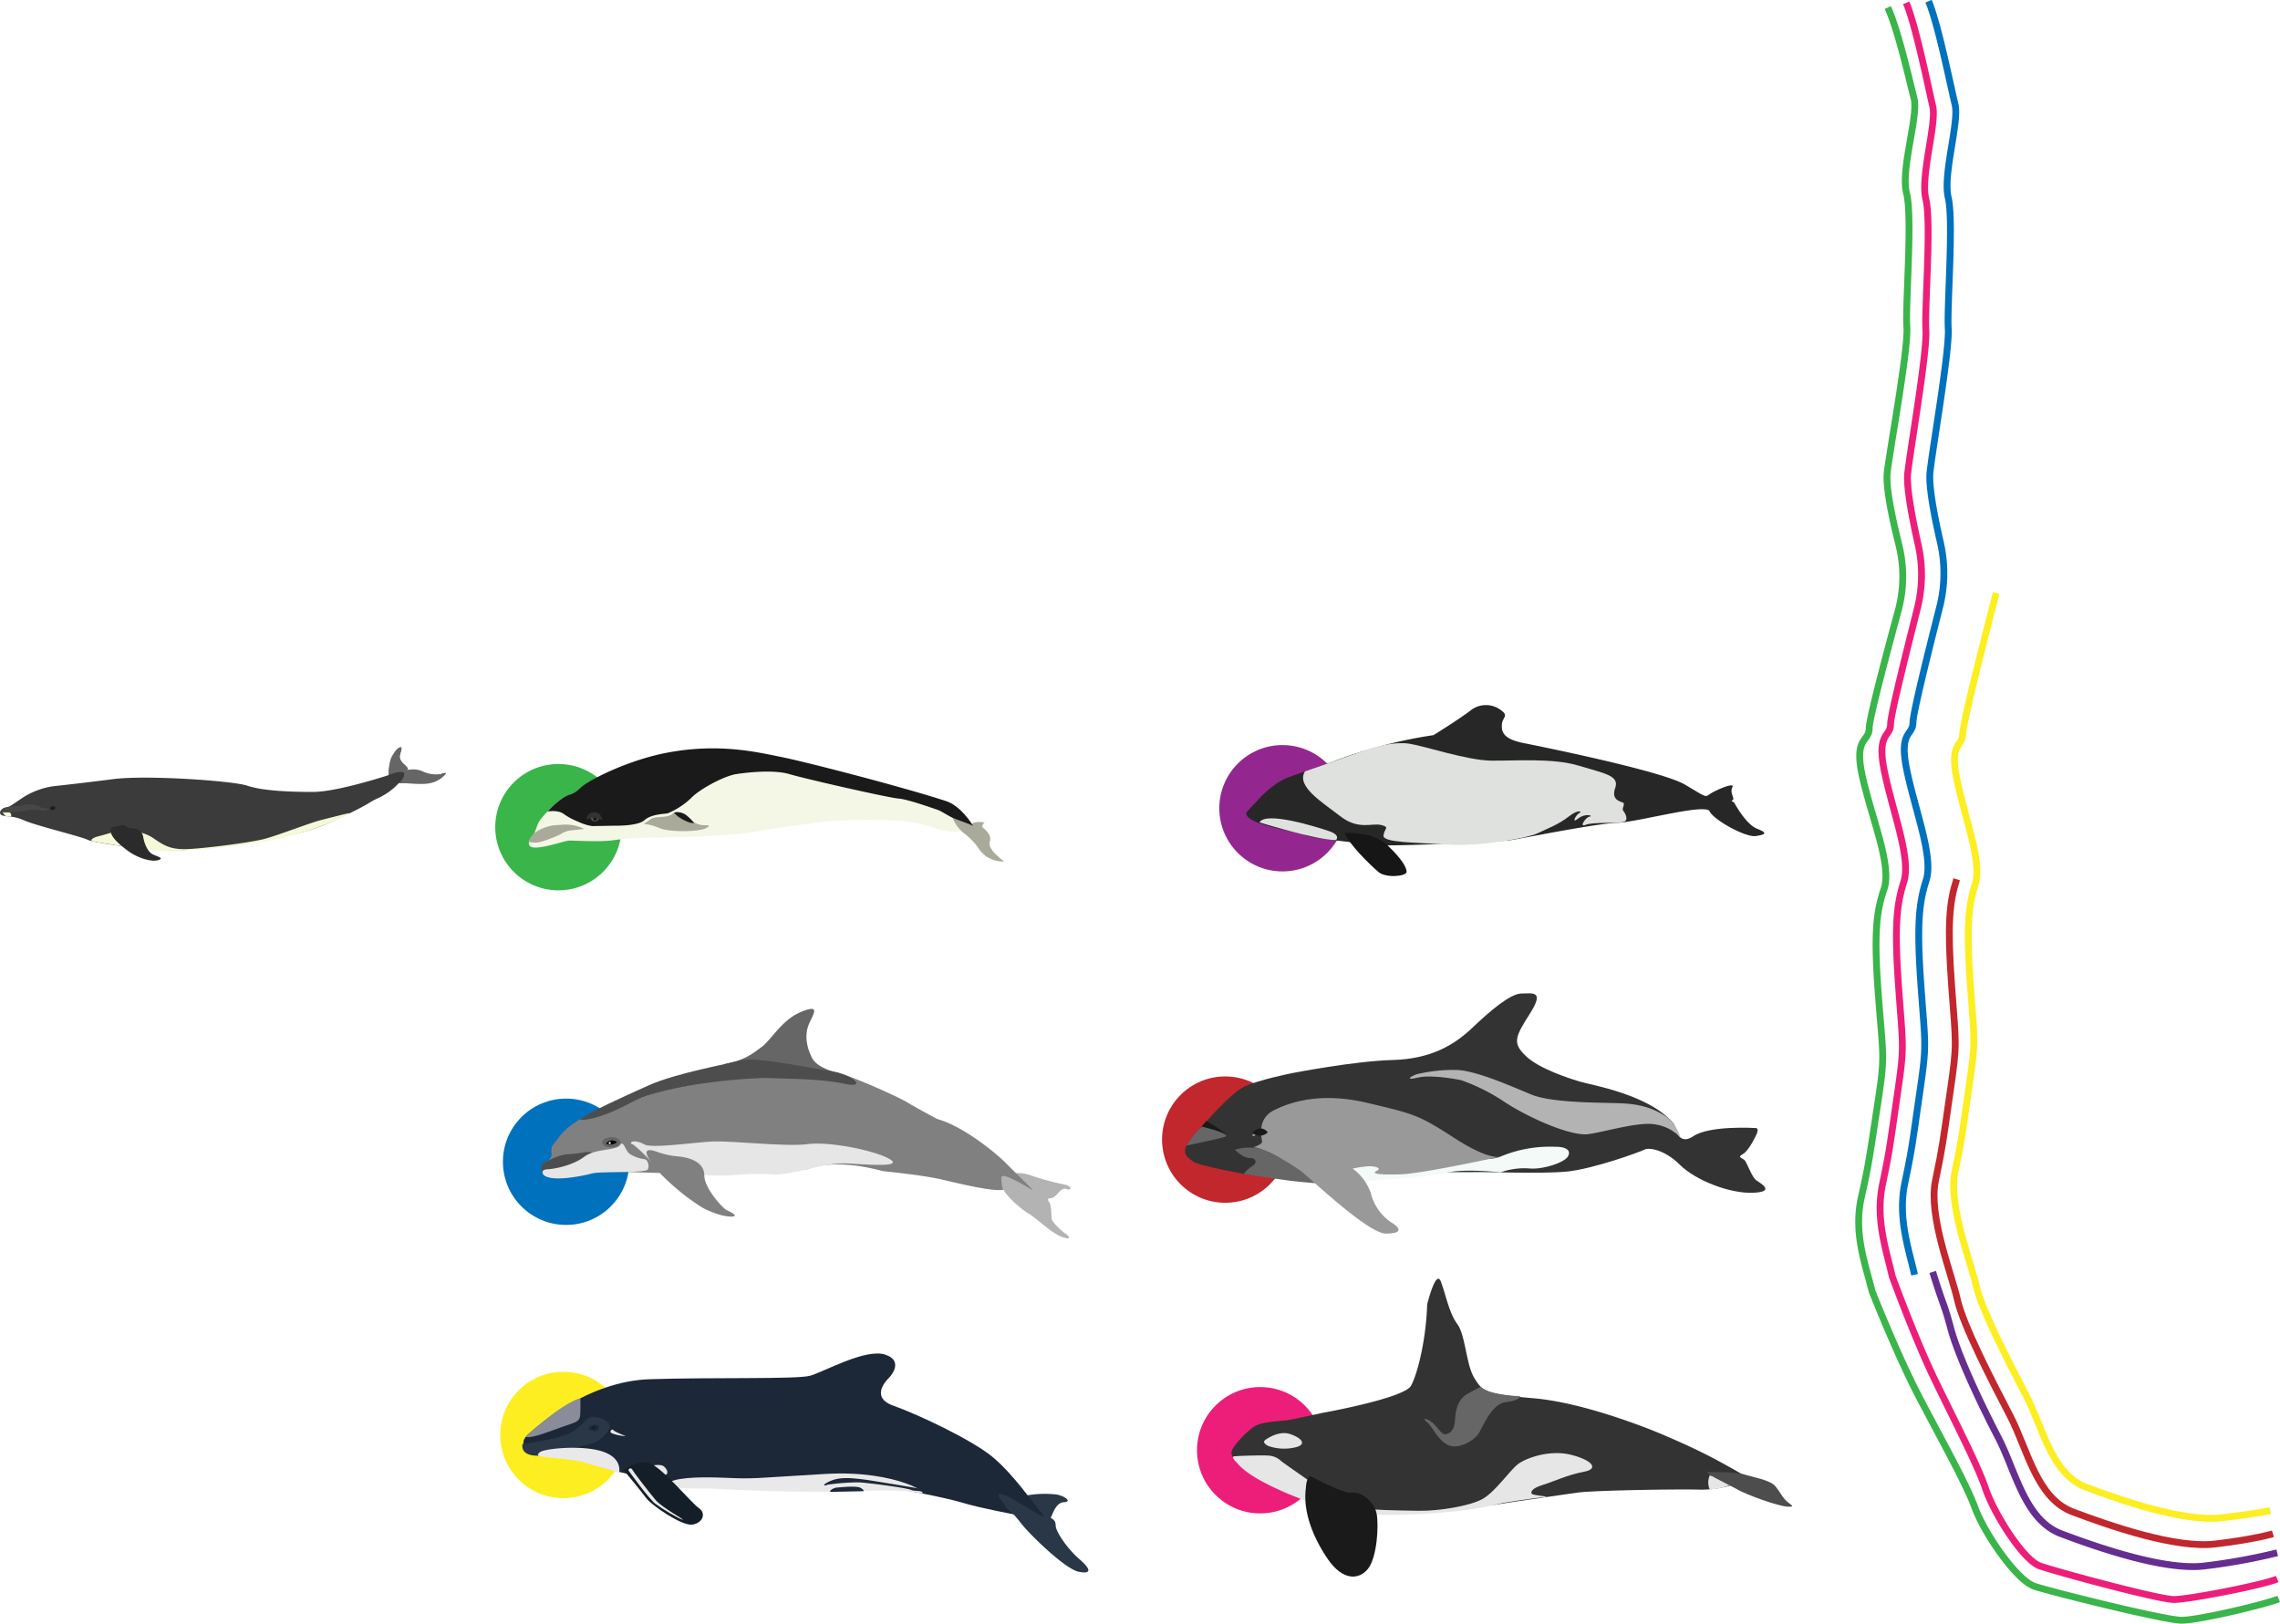 <svg xmlns="http://www.w3.org/2000/svg" viewBox="0 0 667.6 475.49">
    <defs>
        <style>
            .cls-1 {
                fill: #ed1e79;
            }
            .cls-2 {
                fill: #fcee21;
            }
            .cls-3 {
                fill: #c1272d;
            }
            .cls-4 {
                fill: #0071bc;
            }
            .cls-5 {
                fill: #93278f;
            }
            .cls-6 {
                fill: #39b54a;
            }
            .cls-7 {
                fill: #3b3b3b;
            }
            .cls-8 {
                fill: #f5f9d8;
            }
            .cls-9 {
                fill: #2b2b2b;
            }
            .cls-10 {
                fill: #474747;
            }
            .cls-11 {
                fill: #666;
            }
            .cls-12 {
                fill: #1a1a1a;
            }
            .cls-13 {
                fill: #f5f7e6;
            }
            .cls-14 {
                fill: #aaaa9b;
            }
            .cls-15 {
                fill: #5b5b59;
            }
            .cls-16 {
                fill: #333332;
            }
            .cls-17 {
                fill: #293747;
            }
            .cls-18 {
                fill: #1c2838;
            }
            .cls-19 {
                fill: #8a8c99;
            }
            .cls-20 {
                fill: #eae9e9;
            }
            .cls-21 {
                fill: #141e28;
            }
            .cls-22 {
                fill: #272727;
            }
            .cls-23 {
                fill: #dfe1de;
            }
            .cls-24 {
                fill: #161616;
            }
            .cls-25 {
                fill: #333;
            }
            .cls-26 {
                fill: #f4faf7;
            }
            .cls-27 {
                fill: #999;
            }
            .cls-28 {
                fill: #b3b3b3;
            }
            .cls-29 {
                fill: gray;
            }
            .cls-30 {
                fill: #e6e6e6;
            }
            .cls-31 {
                fill: #4d4d4d;
            }
            .cls-32,
            .cls-33,
            .cls-34,
            .cls-35,
            .cls-36,
            .cls-37 {
                fill: none;
                stroke-miterlimit: 10;
                stroke-width: 2px;
            }
            .cls-32 {
                stroke: #fcee21;
            }
            .cls-33 {
                stroke: #c1272d;
            }
            .cls-34 {
                stroke: #662d91;
            }
            .cls-35 {
                stroke: #0071bc;
            }
            .cls-36 {
                stroke: #ed1e79;
            }
            .cls-37 {
                stroke: #39b54a;
            }
        </style>
    </defs>
    <title>FAMILIA-GRANDE</title>
    <g id="Capa_1" data-name="Capa 1">
        <circle class="cls-1" cx="368.99" cy="424.71" r="18.5" />
        <circle class="cls-2" cx="164.97" cy="420.24" r="18.5" />
        <circle class="cls-3" cx="358.76" cy="333.74" r="18.5" />
        <circle class="cls-4" cx="165.76" cy="340.23" r="18.5" />
        <circle class="cls-5" cx="375.52" cy="236.7" r="18.5" />
        <circle class="cls-6" cx="163.51" cy="242.24" r="18.5" />
        <path
            class="cls-7"
            d="M128.56,345.5s-14.87,4.91-22.12,4.93-15-.38-19.24-1.82S57.73,345.43,48,346.67s-14.22,1.71-16.22,1.94a22.42,22.42,0,0,0-9.8,3.14c-3.72,2.41-3.94,2.87-5.45,3.23s-2.39,1.81-1.16,2.3,3.12,0,6.46,1.49,16.78,4.75,18.62,5.69,20.1,3.48,28.25,3,30.86-2.59,43.08-8.24,10.37-5.49,13.87-7.06a19.08,19.08,0,0,0,5.89-4.31,78.13,78.13,0,0,0,9.78-.85c4.08-.71,4.07-2.54,2.82-1.89s-4.56.23-6-.27-3.15-1.16-3.85-.8,0-.17-.2-.61-2.62-2.12-2.3-3.53,1.18-3.16-.51-1.73S128.7,342,128.56,345.5Z"
            transform="translate(-14.76 -118.51)"
        />
        <path
            class="cls-8"
            d="M50.33,361.22s6.08.52,9.25,2.7,5.16,3.53,10.56,3.23,18.13-1.9,22.21-3,13.21-4.7,16.76-5.58,6.75-1.73,7.68-1.87-.29.49-2.24,1.41A96.38,96.38,0,0,1,92,365c-11.56,2-25.62,3.3-33.86,2.3s-15.33-2.17-16.29-2.43.32-1.08,1.29-1.33S49.56,361.85,50.33,361.22Z"
            transform="translate(-14.76 -118.51)"
        />
        <path
            class="cls-9"
            d="M51.06,360.11a3.82,3.82,0,0,0,2.25,1c1.23,0,3,.3,3.39,2.54s1.4,4.39,2.83,5.08S63,369.83,61,370.42s-6.09-.74-8.75-2.71-5.18-4.19-5.07-6a1,1,0,0,0,0-.62C47.11,360.71,51.06,360.11,51.06,360.11Z"
            transform="translate(-14.76 -118.51)"
        />
        <path class="cls-8" d="M17.52,356.37s.9.62.39,1.3l-1.44-.15s-1.45-1.19-.58-1.15S17.52,356.37,17.52,356.37Z" transform="translate(-14.76 -118.51)" />
        <path
            class="cls-10"
            d="M27.26,355.94s-1.46-.68-5.27,0a31.32,31.32,0,0,1-7.2.42A1.92,1.92,0,0,1,16.5,355c1.55-.31,3.65-.38,5.29-.74a6.28,6.28,0,0,1,3.91.21c.81.42,2.61,1.11,3.08.76a2.47,2.47,0,0,1,2.38-.41s.07,1.58-2.43.79Z"
            transform="translate(-14.76 -118.51)"
        />
        <path
            class="cls-11"
            d="M131.51,347.86a3.92,3.92,0,0,0,1.65-3s-1-.89-4.6.64c0,0-.12-3.6,1-5.55s1.68-2.41,2.33-2.61.54.52.07,1.68a3,3,0,0,0,.79,3.11c.62.42,1.51,1.13,1.29,1.73s-.11.2.4.11a6.72,6.72,0,0,1,4.32.55,9.5,9.5,0,0,0,5.05.71c.28-.11,2.41-.93,1.15.26a7.69,7.69,0,0,1-4.46,2.41C138,348.47,132.66,347.63,131.51,347.86Z"
            transform="translate(-14.76 -118.51)"
        />
        <path class="cls-9" d="M29.16,355.43a1,1,0,0,0,1.05.36c.79-.11.82-.56.95-1a2,2,0,0,0-1.74,0A.58.58,0,0,0,29.16,355.43Z" transform="translate(-14.76 -118.51)" />
        <ellipse class="cls-12" cx="30.21" cy="355.22" rx="0.51" ry="0.47" transform="translate(-15.67 -118.44) rotate(-0.15)" />
        <path
            class="cls-13"
            d="M170.27,363.71s-1.94,2.79.86,3,8.61-1.83,10-2,9,.57,14-.24a82,82,0,0,1,12.22-.63s21.1-.29,29.45-1.88c9.29-1.77,22.24-3.06,22.24-3.06s16.38-.87,23.64.54c5.44,1.05,9.63,3.58,13.43,2.37a32.24,32.24,0,0,1,5.83,6c2,3,6.82,3,6.82,3s-5-3.39-4.23-5.8-2.21-4-2.21-4.4.4-1.2.8-1.21-3-.59-3.81.41c0,0-3.22-5.2-7.43-6.59s-36.8-9.41-39.2-9.81-16.09-4.63-25.11-4.8-17.68,0-23.68,2-16.42,6.06-19.82,9.27a8,8,0,0,1-3.21,1.7c-1.8.4-7.79,6.14-8.58,8.15S171.36,362.7,170.27,363.71Z"
            transform="translate(-14.76 -118.51)"
        />
        <path
            class="cls-14"
            d="M213.45,356.46c1.21,0,3.14,1.5,3.75,2.3a5.77,5.77,0,0,0,2.54,1.27c1.23.36,4-.18,1.77,1s-11,1.19-13.62,0a15.24,15.24,0,0,0-4.72-1.24,17.87,17.87,0,0,0,2.14-1.4c.52-.48,2.48-.62,3-.64a9.33,9.33,0,0,0,2.9-.54c.31-.22,1.07-.8,1.07-.8h1.21"
            transform="translate(-14.76 -118.51)"
        />
        <path
            class="cls-14"
            d="M293.69,358a10.78,10.78,0,0,0,3.17,4.4,18.56,18.56,0,0,1,4.15,4.12,10.3,10.3,0,0,0,2.58,2.84,9.28,9.28,0,0,0,5.21,1.44s-4-2.79-4.28-4.93a1.58,1.58,0,0,1,.05-.87,2.52,2.52,0,0,0-.22-2.12,7.42,7.42,0,0,0-1.61-1.83s-.45-.38-.37-.55a1.84,1.84,0,0,1,.61-1.06.5.5,0,0,1,.18-.05c.07,0,0,0-.09,0a8.78,8.78,0,0,0-2.28-.1c-.8.14-1,.11-1.44.55Z"
            transform="translate(-14.76 -118.51)"
        />
        <path
            class="cls-12"
            d="M194.66,360.32s6.81.19,8.81-1.62,6-1.82,6.81-2a22.64,22.64,0,0,0,6.8-4.43c2.2-2.41,9.4-6.43,13.21-7.05,2.57-.41,10.81-1.43,15.63,0s29.07,6.94,31.87,7.14,10.52,3,11.48,3.3,2.65,1.49,4.42,2.35c1.07.51,5,1.79,6,2.39,0,0-3.33-5.77-7.9-7.28-11.63-3.85-41.63-11.66-48.66-13-6.24-1.23-17.39-4-32.33-1.31-11.93,2.12-23.73,8.19-26.07,10.41s-2.87,1.66-4.73,2.71a25.47,25.47,0,0,0-4.89,4.24s2.92-.57,4.68.69a18.63,18.63,0,0,0,4.27,2.28,13.77,13.77,0,0,0,4.16,1.3Z"
            transform="translate(-14.76 -118.51)"
        />
        <path class="cls-12" d="M212.6,357l.15.14a4,4,0,0,0,1,.8,12.3,12.3,0,0,0,2.81,1.41,8.06,8.06,0,0,0,1.34.25c.4,0-1.85-2.25-2.72-2.71a4.92,4.92,0,0,0-2.5-.53.8.8,0,0,0-.55.26Z" transform="translate(-14.76 -118.51)" />
        <path
            class="cls-14"
            d="M185.84,361.28A12.36,12.36,0,0,0,180,360c-2.88.23-3.68,0-6.56,1.2a16.31,16.31,0,0,0-2.23,1.28,6,6,0,0,1-.73.95,3,3,0,0,0-.62.91,3.27,3.27,0,0,0-.22.73,7,7,0,0,0,3.74-.09,45.11,45.11,0,0,0,5.42-2.09,6.59,6.59,0,0,1,3-1.17C182.46,361.64,185.84,361.28,185.84,361.28Z"
            transform="translate(-14.76 -118.51)"
        />
        <path class="cls-15" d="M187.66,357.82s.22,1,.72,1.14a1.66,1.66,0,0,0,1.1,0,2.11,2.11,0,0,0,.72-.85A22.66,22.66,0,0,0,187.66,357.82Z" transform="translate(-14.76 -118.51)" />
        <path class="cls-12" d="M188.66,357.76a.6.6,0,0,0-.2.8c.26.52,1,.17,1.09,0s.13-.6,0-.74S188.66,357.76,188.66,357.76Z" transform="translate(-14.76 -118.51)" />
        <path class="cls-16" d="M186.93,357.28a2,2,0,0,1,1.95-.88c1.38.11,1.56.65,1.83,1.16s.69,1.31.13,1a4.16,4.16,0,0,0-3.69-.32C185.85,358.86,186.93,357.28,186.93,357.28Z" transform="translate(-14.76 -118.51)" />
        <path
            class="cls-17"
            d="M304.71,555.14s6.61,6.23,8.89,9.31c2,2.73,12.95,13.64,17.13,14.39s3-1.24,0-3.8-6.86-7.77-6.87-9.86-1.8-1.8-1.33-2.47,1.32-4.18,3.79-4.28.18-1.9-2.38-2.27a30.82,30.82,0,0,0-9.12.4C313.2,557,304.71,555.14,304.71,555.14Z"
            transform="translate(-14.76 -118.51)"
        />
        <path
            class="cls-18"
            d="M274.87,522.22s-5.76,5.38,1.47,7.95,23.36,10.13,29.39,15.3S317,558.4,319.94,561.82s-9.49-5.61-12.16-5.8,4,6,4,6-10.16-1.88-15.24-3.44-22.33-5-26.11-4.68-56.39-.8-56.39-.8-19.63-3.17-24.35-5.5-21.26-5.66-21.26-5.66-1.47-1.23,1.14-3.52,17.19-15.41,35.48-16,42.94.05,46.86-1,16.44-8.23,22.2-6.15S274.87,522.22,274.87,522.22Z"
            transform="translate(-14.76 -118.51)"
        />
        <path class="cls-19" d="M184.66,528s-4.57.76-15.9,11.19c0,0,0,1.14,8-1.86s7.91-1.8,7.95-6.55S184.66,528,184.66,528Z" transform="translate(-14.76 -118.51)" />
        <path class="cls-17" d="M167.75,541.38s11.3-1.35,14.86-3.74,3.89-4.29,5.8-4.2,5.69,1.2,4.71,3.51a8.74,8.74,0,0,1-5.35,4.38c-1.71.47-14.13,3.47-14.79,3.48S167.16,545.22,167.75,541.38Z" transform="translate(-14.76 -118.51)" />
        <path class="cls-18" d="M187,536.85s1.88-2.15,3.2-.46C190.18,536.39,189.7,538.87,187,536.85Z" transform="translate(-14.76 -118.51)" />
        <circle class="cls-12" cx="173.78" cy="418.12" r="0.36" />
        <path class="cls-20" d="M196,549.92s1.27-4.17-4.56-6.24-16.9-1-18.49.05a1.34,1.34,0,0,0-.69.93c-.16.71,10.05,1,13.66,2.16S191.26,548.16,196,549.92Z" transform="translate(-14.76 -118.51)" />
        <path class="cls-20" d="M198,539.08s-3.28-1.25-3.65-1.75-1.28.4-.54.88A12.77,12.77,0,0,0,198,539.08Z" transform="translate(-14.76 -118.51)" />
        <path class="cls-20" d="M204.68,547.91s3.33-.85,4.4,0,1.55,2.14.52,2.58S204.68,547.91,204.68,547.91Z" transform="translate(-14.76 -118.51)" />
        <path class="cls-20" d="M222.13,554.42s31.88,1.75,47.44.64c0,0,9.79-.39,14.34.66s-6.15-6.8-27.5-5.56-20.37,1.52-29.25,1.13-15.53.07-17,1.79S222.13,554.42,222.13,554.42Z" transform="translate(-14.76 -118.51)" />
        <path
            class="cls-18"
            d="M257.09,553.31a67.51,67.51,0,0,1,9.18-.69c2.77.18,13.67,1.54,15.36,2.25.87.38,2.36.1,3.24.6s1.54-.61,1.54-.61-16.75-2.87-19-3.11-6.17-.84-9.08.31S255.7,553.94,257.09,553.31Z"
            transform="translate(-14.76 -118.51)"
        />
        <path class="cls-18" d="M259.34,554.21s6.07-.73,7.36,0,.87,1,.87,1l-9.57.2C257.76,555.43,257.47,554.89,259.34,554.21Z" transform="translate(-14.76 -118.51)" />
        <path class="cls-21" d="M197.39,549.05s4.93,5.94,6.55,8.14,10.44,8.19,13.45,7.82,4.32-3.24,2-4.85-11.13-12.37-14.68-13.24S197.39,549.05,197.39,549.05Z" transform="translate(-14.76 -118.51)" />
        <path class="cls-20" d="M198.91,549.32s5.81,8.13,7.78,9.61,6.77,4.34,7.92,4.63-5.9-3.44-7.85-5.73-6.66-8.41-6.9-9S198.41,548.64,198.91,549.32Z" transform="translate(-14.76 -118.51)" />
        <path
            class="cls-22"
            d="M382.78,353.13s4.5-5.26,9.3-7,12.66-4.47,12.66-4.47a139.94,139.94,0,0,1,29.75-7.86s6.74-4.14,10.7-7.1a7.24,7.24,0,0,1,9.33,0c2,1.49.11,2,0,4s.22,4.18,6.23,5.39,40.63,8.22,47.36,12.19,5.78,3.75,7.59,2.6,7.16-3.41,6.31-1.81.83,3.31.1,3.74.26.41.46.8,3.48,6.34,6.63,7.58,2.69,1.7-.32,2.16-12.39-4.75-13.51-7.23-21.14,3.19-27.1,3.35-27.28,4.48-31.19,5.08-34.42,1.75-37.57,1.5-20.5-1.92-22.76-3-18.45-3.16-16.95-6.76Z"
            transform="translate(-14.76 -118.51)"
        />
        <path
            class="cls-23"
            d="M396.88,344.41s12.31-4.28,16.68-5.86,9.61-2.89,13.94-2.23,16.86,4.87,23.89,4.95,18.1-.82,25.62,1.47,12,2.86,10.7,6.52,1.65,3.95,2.32,4.33-.48,1.73,0,2.31,1.78,2.69.22,3.27-9.17,0-11.19.9-.1-2.22,1.15-2.41-1.16-1.16-3.37.58-.48-1.34.38-1.63-.1-1.35-3.17,1.06-6.63,3.68-9.23,4.94-16.55,3.89-26.18,3.24-19-.53-18.78-2.65,2-2.41-.68-3.08-6.64,1.56-11.95-2.56S394.12,348.73,396.88,344.41Z"
            transform="translate(-14.76 -118.51)"
        />
        <path class="cls-23" d="M383.55,359.35s16.73,5.19,22.39,5.18c0,0,1.53-1.39-2-2.61S385.36,356,383.55,359.35Z" transform="translate(-14.76 -118.51)" />
        <path class="cls-24" d="M408.54,362.42s8.07-.54,12.43,3.59,5.65,6.56,5.65,7.84-6.05,1.92-8.28,0S409.61,365.71,408.54,362.42Z" transform="translate(-14.76 -118.51)" />
        <path
            class="cls-25"
            d="M393.11,432.78s18.14-3.54,29.43-3.84,18.14-4.48,23.37-9.47,11.14-10,14.36-10,6.86-1,2.44,5.92-5.09,8.61-1.18,12.37,12.66,6.55,15.75,7.49,20.82,3.82,27.72,12.55c0,0,.84,6.68,5.57,3.46s18-2.41,18-2.41,1.61-.31.39,2.13-2.51,4.74-4,5.59-.23,1,.54,1.61,2.15,5.06,3.53,6,5.73,3.4-1.06,3.64-16.73-3.63-21.32-8.19-9.17-5.09-10.32-4.47-15.17,5.76-23,6.47-23.59,0-27,.14-63.65-.53-63.65-.53L380,462.45s-14.29-2.46-16-3.84-4.08-2.58,0-7.19,11.08-12.77,15.2-14.73S393.11,432.78,393.11,432.78Z"
            transform="translate(-14.76 -118.51)"
        />
        <path class="cls-11" d="M376.35,455.21s2.33,2.43,4.3,2.42,2.32,1.46.82,2.36a10,10,0,0,0-2.54,2.29s10.45,1.6,13,1.94,9.52,1,11.61,1-19-10.05-19-10.05A14.14,14.14,0,0,0,376.35,455.21Z" transform="translate(-14.76 -118.51)" />
        <path class="cls-12" d="M368,446.81s5.18,3,5.69,3.95c.36.69-1.53.51-1.53.51l-6.24-1.83A18,18,0,0,1,368,446.81Z" transform="translate(-14.76 -118.51)" />
        <path
            class="cls-26"
            d="M406.67,460.82l6.28,3.7s18.8-1.1,24.83-2.5,16.33-.16,16.33-.16a20.53,20.53,0,0,1,8.28-1.18c3.95.45,10.44-1.66,11.48-3.52s-.7-2.86-3.83-2.81a37.36,37.36,0,0,0-15.94,2.88c-7.61,3.14-35-4.8-35-4.8Z"
            transform="translate(-14.76 -118.51)"
        />
        <path
            class="cls-27"
            d="M381.67,454.49s2.64-.74,2.63-1.62-1.77-6.58,3.49-9.22,14.18-5.31,27.5-2.12,14.64,3.33,25.19,10.17,13.62,5.53,13.62,5.53-22.81,5-29.25,5.19-8.7-.2-7-1-.44-1.46-2.52-1.35a30.23,30.23,0,0,0-4.5.68,14.6,14.6,0,0,1,5.31,7.2,14.57,14.57,0,0,0,6.16,8.66c2.31,1.37,3.46,3.15-1.75,3.16s-22.22-16.3-24.76-18.21S385.18,454.62,381.67,454.49Z"
            transform="translate(-14.76 -118.51)"
        />
        <path class="cls-12" d="M381.44,450.13a3.14,3.14,0,0,0,4.51,0S384.31,447.56,381.44,450.13Z" transform="translate(-14.76 -118.51)" />
        <ellipse class="cls-27" cx="383.01" cy="449.96" rx="0.43" ry="0.29" transform="matrix(1, 0, 0, 1, -15.91, -117.53)" />
        <path
            class="cls-28"
            d="M442.61,434.85a56,56,0,0,1,12.65,6.35c6.77,4.48,19.42,10.2,24.67,9.44s14.87-3.79,19.75-2.8a12.73,12.73,0,0,1,7.17,3.85,21.65,21.65,0,0,0-1.55-3.42,11.3,11.3,0,0,0-4-3.57c-2.61-1.45-5.89-2.86-12-3.09s-20.14-.07-26.15-2.56-16.66-7.21-22.16-7.2a46.16,46.16,0,0,0-11.29,1.23c-1.57.47-4,2,.23,1S442.61,434.85,442.61,434.85Z"
            transform="translate(-14.76 -118.51)"
        />
        <path class="cls-11" d="M362.14,454s8.89-1.84,11.11-2.5c2.83-.83-6.58-3.06-6.58-3.06A26.48,26.48,0,0,0,362.14,454Z" transform="translate(-14.76 -118.51)" />
        <path
            class="cls-28"
            d="M310.67,462.29a10.61,10.61,0,0,1,6,.47,80.76,80.76,0,0,0,10,2.7c1.51.18,2.49,2.05,0,1.15,0,0-.78-.24-2,1.21s-1.87,1.58-2.3,1.58-1.15.19-.42,1.15.62,3.69.74,4.84,3.28,3.93,4.07,4.41,2.18,2.05-.91,1S317.9,475,316.08,474s-7-5.19-8-8.09-.85-3.84-.85-3.84Z"
            transform="translate(-14.76 -118.51)"
        />
        <path
            class="cls-29"
            d="M250.94,461s7.22-3.63,22.37.49c0,0,11.64,1.13,17.22,2.45s15.15,3.6,18,3a8.92,8.92,0,0,1-.53-3.72c.26-1.6,7.93,3.16,9,3.8s-5.89-6-7.71-7.89-11.8-10.6-20.08-12.9c0,0-6.21-3.29-8.82-4.9s-17.19-8.14-20.9-8.8-39.14,1.17-39.14,1.17L187.1,445.45l-1.85.44s-4.51,2.47-6.64,5.41-2.61,2.52-2.34,5.09a2.4,2.4,0,0,1-1.12,2.09c-1.19.67.32,1.66.32,1.66l22.15,1.57s7.79.26,11.87.34,15.56-7.27,15.56-7.27Z"
            transform="translate(-14.76 -118.51)"
        />
        <path class="cls-11" d="M260.86,432.86s-6.68-1.14-8.41-4.65-2.1-7-.74-10,3.29-5.68-2.38-3.37-8.79,8.28-11.56,10.29-4.6,3.61-9.67,4.72,1.74,2.12,1.74,2.12l31.31,2.51Z" transform="translate(-14.76 -118.51)" />
        <ellipse class="cls-11" cx="193.73" cy="453.06" rx="2.67" ry="1.5" transform="translate(-15.92 -118.02) rotate(-0.15)" />
        <path d="M192.24,453.44a2,2,0,0,1,2.39-.83c1.77.44-.52,1.06-.9,1.09A2.14,2.14,0,0,1,192.24,453.44Z" transform="translate(-14.76 -118.51)" />
        <ellipse class="cls-30" cx="193.27" cy="453.27" rx="0.3" ry="0.36" transform="translate(-15.92 -118.02) rotate(-0.15)" />
        <path class="cls-31" d="M173.67,462.14s-1-2.19.29-3,4.58-2.54,7.34-2.63,5.08-.77,6-.62,1.33.23.95.68-8.39,4.41-8.39,4.41Z" transform="translate(-14.76 -118.51)" />
        <path
            class="cls-30"
            d="M173.94,462.61s-1.28-1.53,1.14-1.67,7.5-1.21,10.75-3.67,9.43-1.78,10.48-3.41,1.54,1.79,2.91,2.63a10.48,10.48,0,0,0,4.13,1.48c1,0,1.67,1.84,1.11,3s-13.88.52-16.34,1.19S176.32,464.8,173.94,462.61Z"
            transform="translate(-14.76 -118.51)"
        />
        <path
            class="cls-30"
            d="M200.18,453.71a41.65,41.65,0,0,1,5,4.76c1.26,1.71,12.62,5.11,24.74,4.15s9.42.59,16.38-.66,11-3.12,17.81-2.67,15.31.92,10.85-1.5-17.36-5.05-23.76-4.21-22.65-1.1-28.3-.75-17.24,2-19.37.87C200.1,451.85,198.5,453.26,200.18,453.71Z"
            transform="translate(-14.76 -118.51)"
        />
        <path class="cls-31" d="M184.49,446.42s3.93.91,15-5S236.61,434,240,434.22s14.8.09,21.88,1.65,2.75-2.63-3.81-3.66-22.41-4.27-26.21-3.21-19.08,3.72-27.28,7.41S187.89,443.92,184.49,446.42Z" transform="translate(-14.76 -118.51)" />
        <path
            class="cls-29"
            d="M213.21,457.16a24,24,0,0,1-6-1.31c-2.78-1-5.77-1.25.91,6.34a66.78,66.78,0,0,0,12.16,9.9c1.77,1,5.45,2.62,8.37,2.7s.09-1.38-1-1.81-6.59-6.35-6.66-10.17C221,458.64,216.44,457.47,213.21,457.16Z"
            transform="translate(-14.76 -118.51)"
        />
        <path
            class="cls-25"
            d="M402,532.28s23.86-4.26,25.91-7.95,4.46-14.08,4.73-23.8c0,0,2.55-10.47,4-6.72s2.38,9.13,4.82,12.44S444,518,446.42,522s3.18,4.78,17.4,6,32.54,8.38,38.05,10.75,9.08,4,13.7,6.36,15.14,8.49,15.14,8.49l-7.34-.7a30,30,0,0,1-11,1.86c-6-.19-31,.2-35.78.88s-22.34,3.21-23.59,3.49-7,.38-7,.38l-8.39,1.42-14.75.7-10,0-21-9.64-15.27-6.26a1.83,1.83,0,0,1-1.18-2.24c.48-1.67,4.28-5.67,6.54-7.18s7.89-1.61,9.79-1.89S402,532.28,402,532.28Z"
            transform="translate(-14.76 -118.51)"
        />
        <path
            class="cls-30"
            d="M415.12,562.11s23.67.8,39.76-3.46c0,0,9-1.46,11.87-1.66s-3-.47-3.45-1,0-1.63,3.16-2.6,7.37-3,12.06-3.86,2.29-3.49-3.84-5-13,.91-15.42,2.74-6.6,8.06-10.33,10.18-12.83,3.58-18.67,3.5-14.76-.25-16.39-.73S415.12,562.11,415.12,562.11Z"
            transform="translate(-14.76 -118.51)"
        />
        <path class="cls-30" d="M385.69,539.91s3.51-2.47,6.69-1.47,5.2,2.94,2,3.85a14.18,14.18,0,0,1-8.26-.32C385,541.36,384.25,540.71,385.69,539.91Z" transform="translate(-14.76 -118.51)" />
        <path class="cls-30" d="M377.55,544.9s8.21-.36,9.49,0a5.59,5.59,0,0,1,2.79,1.45c1.18.94,9.28,6.5,10.12,7.17s.8,5.8.8,5.8-18.93-6.2-23.81-12.44c0,0-2-1.83-.71-1.89Z" transform="translate(-14.76 -118.51)" />
        <path class="cls-12" d="M398.59,550.83s9.66,5.28,12.1,4.84,6.43,2.5,7.14,6.06.12,12.86-2.48,16.17-7.38,3.67-11.83-2.84-7.33-14.14-6.39-20.84C397.13,554.22,397.23,550.88,398.59,550.83Z" transform="translate(-14.76 -118.51)" />
        <path
            class="cls-11"
            d="M448.27,524.65s1.53,2.23,11.61,2.77c0,0-.08,1.28-4.16,1.69s-6.7,7-7.9,9.06-5.82,4.9-8.87,3.62-5-5.74-6.1-6.54-1.6-1.92.48-.72,3.21,3.91,4.41,4,2.8-1,3-3.53.31-6.48,3.9-8.41Z"
            transform="translate(-14.76 -118.51)"
        />
        <path class="cls-30" d="M515.41,554.75a18.53,18.53,0,0,0,6.28-1.52c2.46-1.3-6.3-2.62-6.3-2.62A5,5,0,0,0,515.41,554.75Z" transform="translate(-14.76 -118.51)" />
        <path class="cls-31" d="M515.43,549.62s7.55-.12,10,.67,7.66,1.64,9.16,3.46,1.67,2.62,2.91,4,3.48,2.13.7,2-11.84-3.39-14.79-5.07S512.06,549.2,515.43,549.62Z" transform="translate(-14.76 -118.51)" />
        <path
            class="cls-32"
            d="M599.26,292.16s-9.81,37.51-9.81,41.34-4.08,2.13-1.63,13.64,7.35,23.87,5.31,30.26S590.48,390,591.7,407s1.63,15.78-.41,29.84-2,14.92-4.08,24.72,4.49,26,6.12,33.25,9.81,23,14.71,32.39,7.35,23,17.56,26.85,28.59,10.23,39.62,8.95,14.29-2.13,14.29-2.13"
            transform="translate(-14.76 -118.51)"
        />
        <path
            class="cls-33"
            d="M587.69,376c-2.14,6.7-2.78,13.18-1.49,31.06s1.71,16.54-.43,31.29-2.14,15.65-4.29,25.93,4.72,27.27,6.43,34.87,10.28,24.13,15.42,34,7.71,24.13,18.42,28.16,30,10.73,41.54,9.38,17-3,17-3"
            transform="translate(-14.76 -118.51)"
        />
        <path class="cls-34" d="M580.67,491c3.1,10.08,3.27,8.95,5.31,16.62s8.64,21.84,13.81,31.73,7.76,24.29,18.53,28.34,30.17,10.79,41.81,9.44a179.2,179.2,0,0,0,21.42-3.87" transform="translate(-14.76 -118.51)" />
        <path
            class="cls-35"
            d="M575.36,491.84c-1.71-7.62-5-16.66-2.83-27s2.14-11.21,4.29-26,1.72-13.45.43-31.38-.64-24.44,1.51-31.17-3-19.73-5.59-31.84,1.72-10.31,1.72-14.35c0-2.74,4.76-21.82,7.81-33.78a40.29,40.29,0,0,0,.21-19c-1.66-7.18-3.53-16.59-3-20.79.81-7.25,5.71-35.38,5.31-41.77s1.63-31.54,0-38.36,3.26-22.16,2-27.28-4.9-23.44-7.76-30.26"
            transform="translate(-14.76 -118.51)"
        />
        <path
            class="cls-36"
            d="M572.91,119.33c2.86,6.82,6.54,25.14,7.76,30.26s-3.67,20.46-2,27.28-.41,32,0,38.36-4.49,34.52-5.31,41.77c-.47,4.19,1.4,13.6,3,20.79a40.16,40.16,0,0,1-.21,19c-3,12-7.81,31-7.81,33.78,0,4-4.29,2.24-1.71,14.35s7.73,25.11,5.58,31.84-2.79,13.22-1.5,31.16,1.72,16.59-.43,31.39-2.15,15.69-4.3,26,1.12,19.36,2.84,27c0,0,6.53,17.9,12.25,29.83s12.66,25.15,15.11,32.4,11,20.88,15.93,22.59,34.72,9.8,39.21,9.8,26.14-4.26,30.22-6"
            transform="translate(-14.76 -118.51)"
        />
        <path
            class="cls-37"
            d="M567.52,120.72c3.14,6.94,6.32,21.37,7.68,26.58s-4,20.87-2.19,27.82-.38,32.6.09,39.11-4.86,35.21-5.74,42.6c-.51,4.28,1.56,13.88,3.39,21.19a38.22,38.22,0,0,1-.19,19.35c-3.32,12.2-8.5,31.67-8.49,34.46,0,4.12-4.71,2.3-1.86,14.64s8.54,25.58,6.2,32.44-3,13.5-1.59,31.78,1.92,16.92-.4,32-2.32,16-4.66,26.53,1.27,19.73,3.17,27.5c0,0,7.2,18.23,13.5,30.39s13.94,25.61,16.64,33,12.14,21.27,17.51,23,38.09,9.91,43,9.9,23.92-4.49,28.4-6.24"
            transform="translate(-14.76 -118.51)"
        />
    </g>
</svg>
